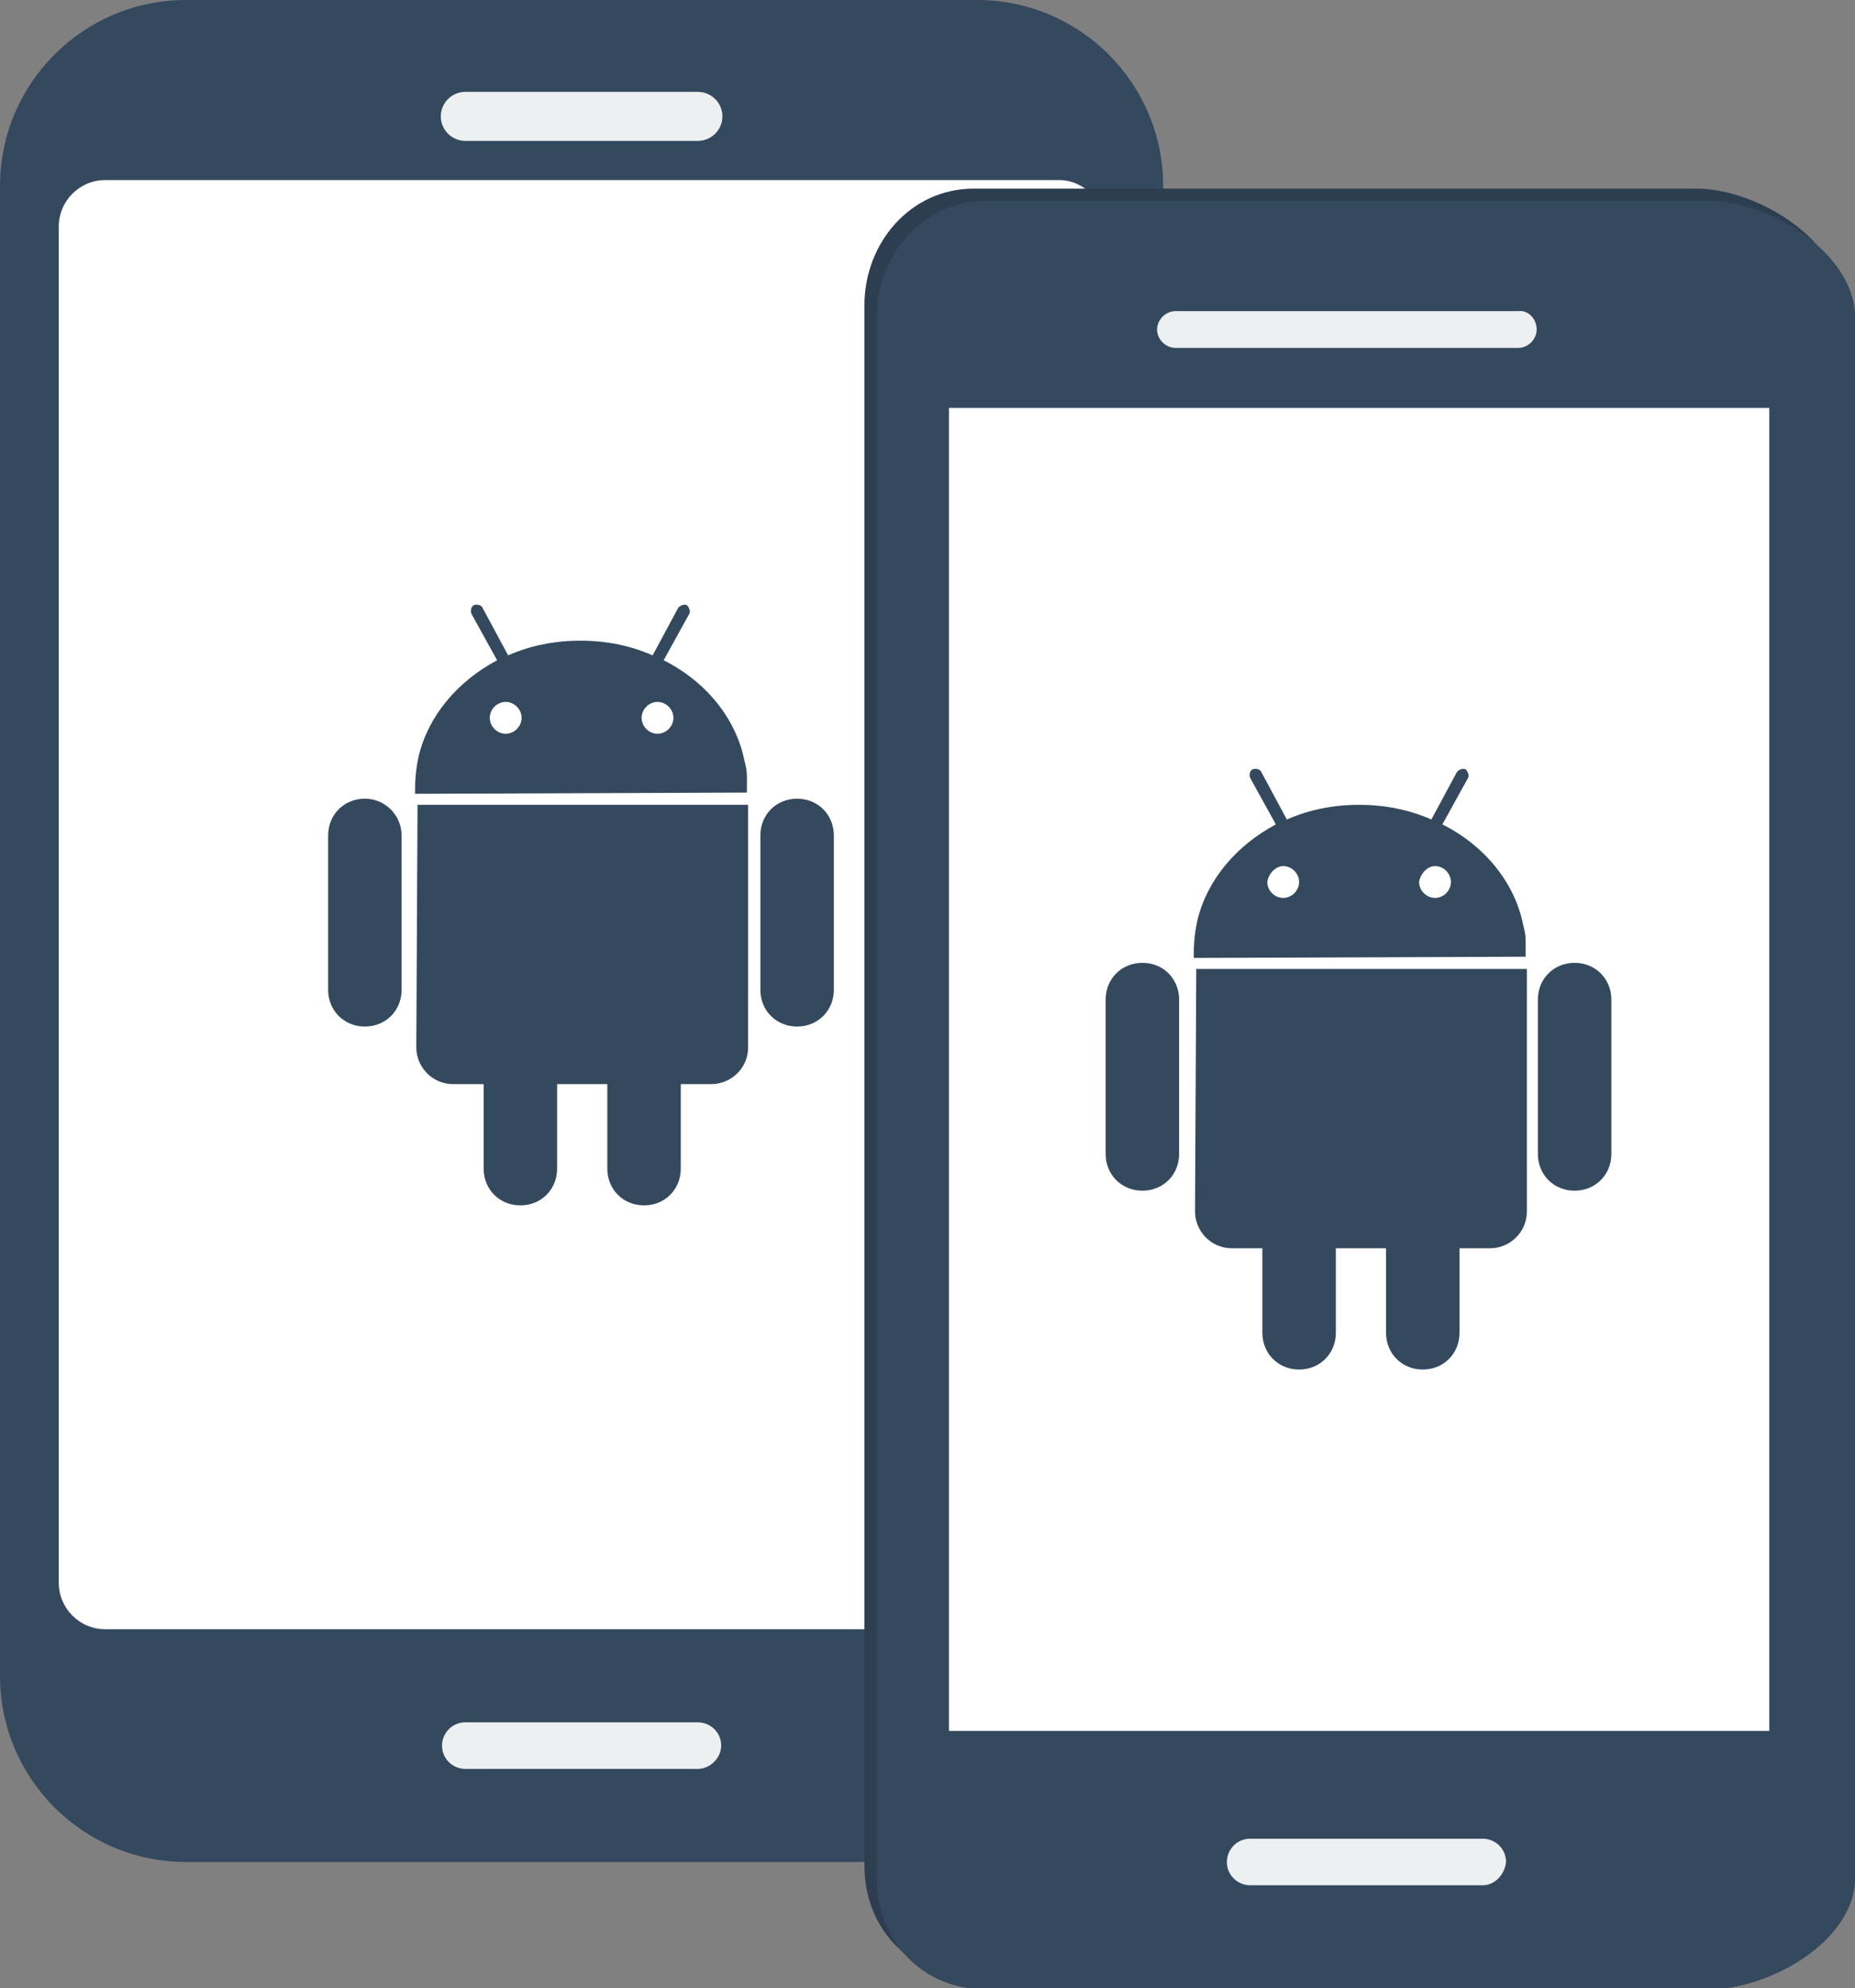 <?xml version="1.0" encoding="utf-8"?>
<!-- Generator: Adobe Illustrator 19.2.1, SVG Export Plug-In . SVG Version: 6.00 Build 0)  -->
<svg version="1.1" id="Layer_1" xmlns="http://www.w3.org/2000/svg" xmlns:xlink="http://www.w3.org/1999/xlink" x="0px" y="0px"
	 viewBox="0 0 151.5 162.3" style="enable-background:new 0 0 151.5 162.3;" xml:space="preserve">
<rect x="0" y="0" width="151.5" height="162.3" fill="#808080" stroke="none"/>
<style type="text/css">
	.st0{fill:#34495E;}
	.st1{fill:#ECF0F1;}
	.st2{fill:#35495E;}
	.st3{fill:#FFFFFF;}
	.st4{fill:#4D4D4D;}
	.st5{fill:#2C3E50;}
</style>
<path class="st0" d="M79.8,152H15.2C6.8,152,0,145.2,0,136.8V15.2C0,6.8,6.8,0,15.2,0h64.6C88.2,0,95,6.8,95,15.2v121.6
	C95,145.2,88.2,152,79.8,152z"/>
<path class="st1" d="M57,11.5H38c-1.1,0-2-0.9-2-2s0.9-2,2-2h19c1.1,0,2,0.9,2,2S58.1,11.5,57,11.5z"/>
<circle class="st2" cx="83.1" cy="9.5" r="2.4"/>
<circle class="st2" cx="33.1" cy="9.5" r="1.3"/>
<circle class="st2" cx="29.8" cy="9.5" r="1.3"/>
<path class="st3" d="M90.2,18.5v110.7c0,2.1-1.7,3.8-3.8,3.8H8.6c-2.1,0-3.8-1.7-3.8-3.8V18.5c0-2.1,1.7-3.8,3.8-3.8h77.9
	C88.5,14.7,90.2,16.4,90.2,18.5z"/>
<path class="st1" d="M57,144.4H38c-1,0-1.9-0.8-1.9-1.9l0,0c0-1,0.8-1.9,1.9-1.9h19c1,0,1.9,0.8,1.9,1.9l0,0
	C58.9,143.5,58,144.4,57,144.4z"/>
<g>
	<path class="st0" d="M29.8,65.2c-1.7,0-3,1.3-3,3l0,0v5.1v2.4v5.1l0,0c0,1.7,1.3,3,3,3s3-1.3,3-3l0,0v-5.1v-2.4v-5.1l0,0
		C32.8,66.6,31.5,65.2,29.8,65.2z"/>
	<path class="st0" d="M68.1,68.2c0-1.7-1.3-3-3-3c-1.7,0-3,1.3-3,3l0,0v5.1v2.4v5.1l0,0c0,1.7,1.3,3,3,3c1.7,0,3-1.3,3-3l0,0v-5.1
		v-2.4V68.2L68.1,68.2z"/>
	<path class="st0" d="M34.1,65.7L34.1,65.7L34,85.5c0,1.6,1.3,3,3,3h2.5v1.8v5.1l0,0c0,1.7,1.3,3,3,3s3-1.3,3-3l0,0v-5.1v-1.8h4.1
		v1.8v5.1c0,1.7,1.3,3,3,3s3-1.3,3-3v-5.1v-1.8h2.5c1.6,0,3-1.3,3-3V65.7l0,0H34.1z"/>
	<path class="st0" d="M61,64.7v-1.4c0-0.4-0.1-0.8-0.2-1.2c-0.7-3.5-3.2-6.5-6.6-8.2l2.1-3.8c0.1-0.2,0-0.5-0.2-0.7
		c-0.2-0.1-0.5,0-0.7,0.2l-2.1,3.9c-1.8-0.8-3.8-1.2-5.9-1.2c-2.1,0-4.1,0.4-5.9,1.2l-2.1-3.9c-0.1-0.2-0.4-0.3-0.7-0.2
		c-0.2,0.1-0.3,0.4-0.2,0.7l2.1,3.8c-3.2,1.7-5.6,4.5-6.4,7.8c-0.2,0.9-0.3,1.8-0.3,2.7c0,0.1,0,0.3,0,0.4L61,64.7L61,64.7z
		 M53.7,57.3c0.7,0,1.3,0.6,1.3,1.3s-0.6,1.3-1.3,1.3s-1.3-0.6-1.3-1.3C52.4,57.9,53,57.3,53.7,57.3z M41.3,57.3
		c0.7,0,1.3,0.6,1.3,1.3s-0.6,1.3-1.3,1.3S40,59.3,40,58.6C40,57.9,40.6,57.3,41.3,57.3z"/>
</g>
<g>
	<path id="XMLID_4554_" class="st4" d="M151.5,153.3c0,5.1-6.9,9.1-12,9.1h-59c-5.1,0-8.9-3.9-8.9-9.1V25.9c0-5.1,3.8-9.5,8.9-9.5
		h59c5.2,0,12,4.4,12,9.5V153.3z"/>
	<path id="XMLID_4186_" class="st5" d="M150.5,152.3c0,5.1-6.9,9.1-12,9.1h-59c-5.1,0-8.9-3.9-8.9-9.1V24.9c0-5.1,3.8-9.5,8.9-9.5
		h59c5.2,0,12,4.4,12,9.5V152.3z"/>
	<path id="XMLID_4551_" class="st0" d="M151.5,153.3c0,5.1-6.9,9.1-12,9.1h-59c-5.1,0-8.9-3.9-8.9-9.1V25.9c0-5.1,3.8-9.5,8.9-9.5
		h59c5.2,0,12,4.4,12,9.5V153.3z"/>
	<rect id="XMLID_4550_" x="77.5" y="33.3" class="st3" width="67" height="108"/>
	<path id="XMLID_4546_" class="st1" d="M125.5,26.9c0,0.8-0.7,1.5-1.5,1.5H96c-0.8,0-1.5-0.7-1.5-1.5l0,0c0-0.8,0.7-1.5,1.5-1.5h28
		C124.8,25.3,125.5,26,125.5,26.9L125.5,26.9z"/>
</g>
<path class="st1" d="M121.1,153.9h-19c-1,0-1.9-0.8-1.9-1.9l0,0c0-1,0.8-1.9,1.9-1.9h19c1,0,1.9,0.8,1.9,1.9l0,0
	C122.9,153,122.1,153.9,121.1,153.9z"/>
<g>
	<path class="st0" d="M93.3,78.6c-1.7,0-3,1.3-3,3l0,0v5.1v2.4v5.1l0,0c0,1.7,1.3,3,3,3c1.7,0,3-1.3,3-3l0,0v-5.1v-2.4v-5.1l0,0
		C96.3,80,95.1,78.6,93.3,78.6z"/>
	<path class="st0" d="M131.6,81.6c0-1.7-1.3-3-3-3s-3,1.3-3,3l0,0v5.1v2.4v5.1l0,0c0,1.7,1.3,3,3,3s3-1.3,3-3l0,0v-5.1v-2.4V81.6
		L131.6,81.6z"/>
	<path class="st0" d="M97.7,79.1L97.7,79.1l-0.1,19.8c0,1.6,1.3,3,3,3h2.5v1.8v5.1l0,0c0,1.7,1.3,3,3,3c1.7,0,3-1.3,3-3l0,0v-5.1
		v-1.8h4.1v1.8v5.1c0,1.7,1.3,3,3,3c1.7,0,3-1.3,3-3v-5.1v-1.8h2.5c1.6,0,3-1.3,3-3V79.1l0,0H97.7z"/>
	<path class="st0" d="M124.6,78.1v-1.4c0-0.4-0.1-0.8-0.2-1.2c-0.7-3.5-3.2-6.5-6.6-8.2l2.1-3.8c0.1-0.2,0-0.5-0.2-0.7
		c-0.2-0.1-0.5,0-0.7,0.2l-2.1,3.9c-1.8-0.8-3.8-1.2-5.9-1.2c-2.1,0-4.1,0.4-5.9,1.2l-2.1-3.9c-0.1-0.2-0.4-0.3-0.7-0.2
		c-0.2,0.1-0.3,0.4-0.2,0.7l2.1,3.8c-3.2,1.7-5.6,4.5-6.4,7.8c-0.2,0.9-0.3,1.8-0.3,2.7c0,0.1,0,0.3,0,0.4L124.6,78.1L124.6,78.1z
		 M117.2,70.7c0.7,0,1.3,0.6,1.3,1.3c0,0.7-0.6,1.3-1.3,1.3c-0.7,0-1.3-0.6-1.3-1.3C116,71.3,116.6,70.7,117.2,70.7z M104.8,70.7
		c0.7,0,1.3,0.6,1.3,1.3c0,0.7-0.6,1.3-1.3,1.3c-0.7,0-1.3-0.6-1.3-1.3C103.6,71.3,104.2,70.7,104.8,70.7z"/>
</g>
</svg>
